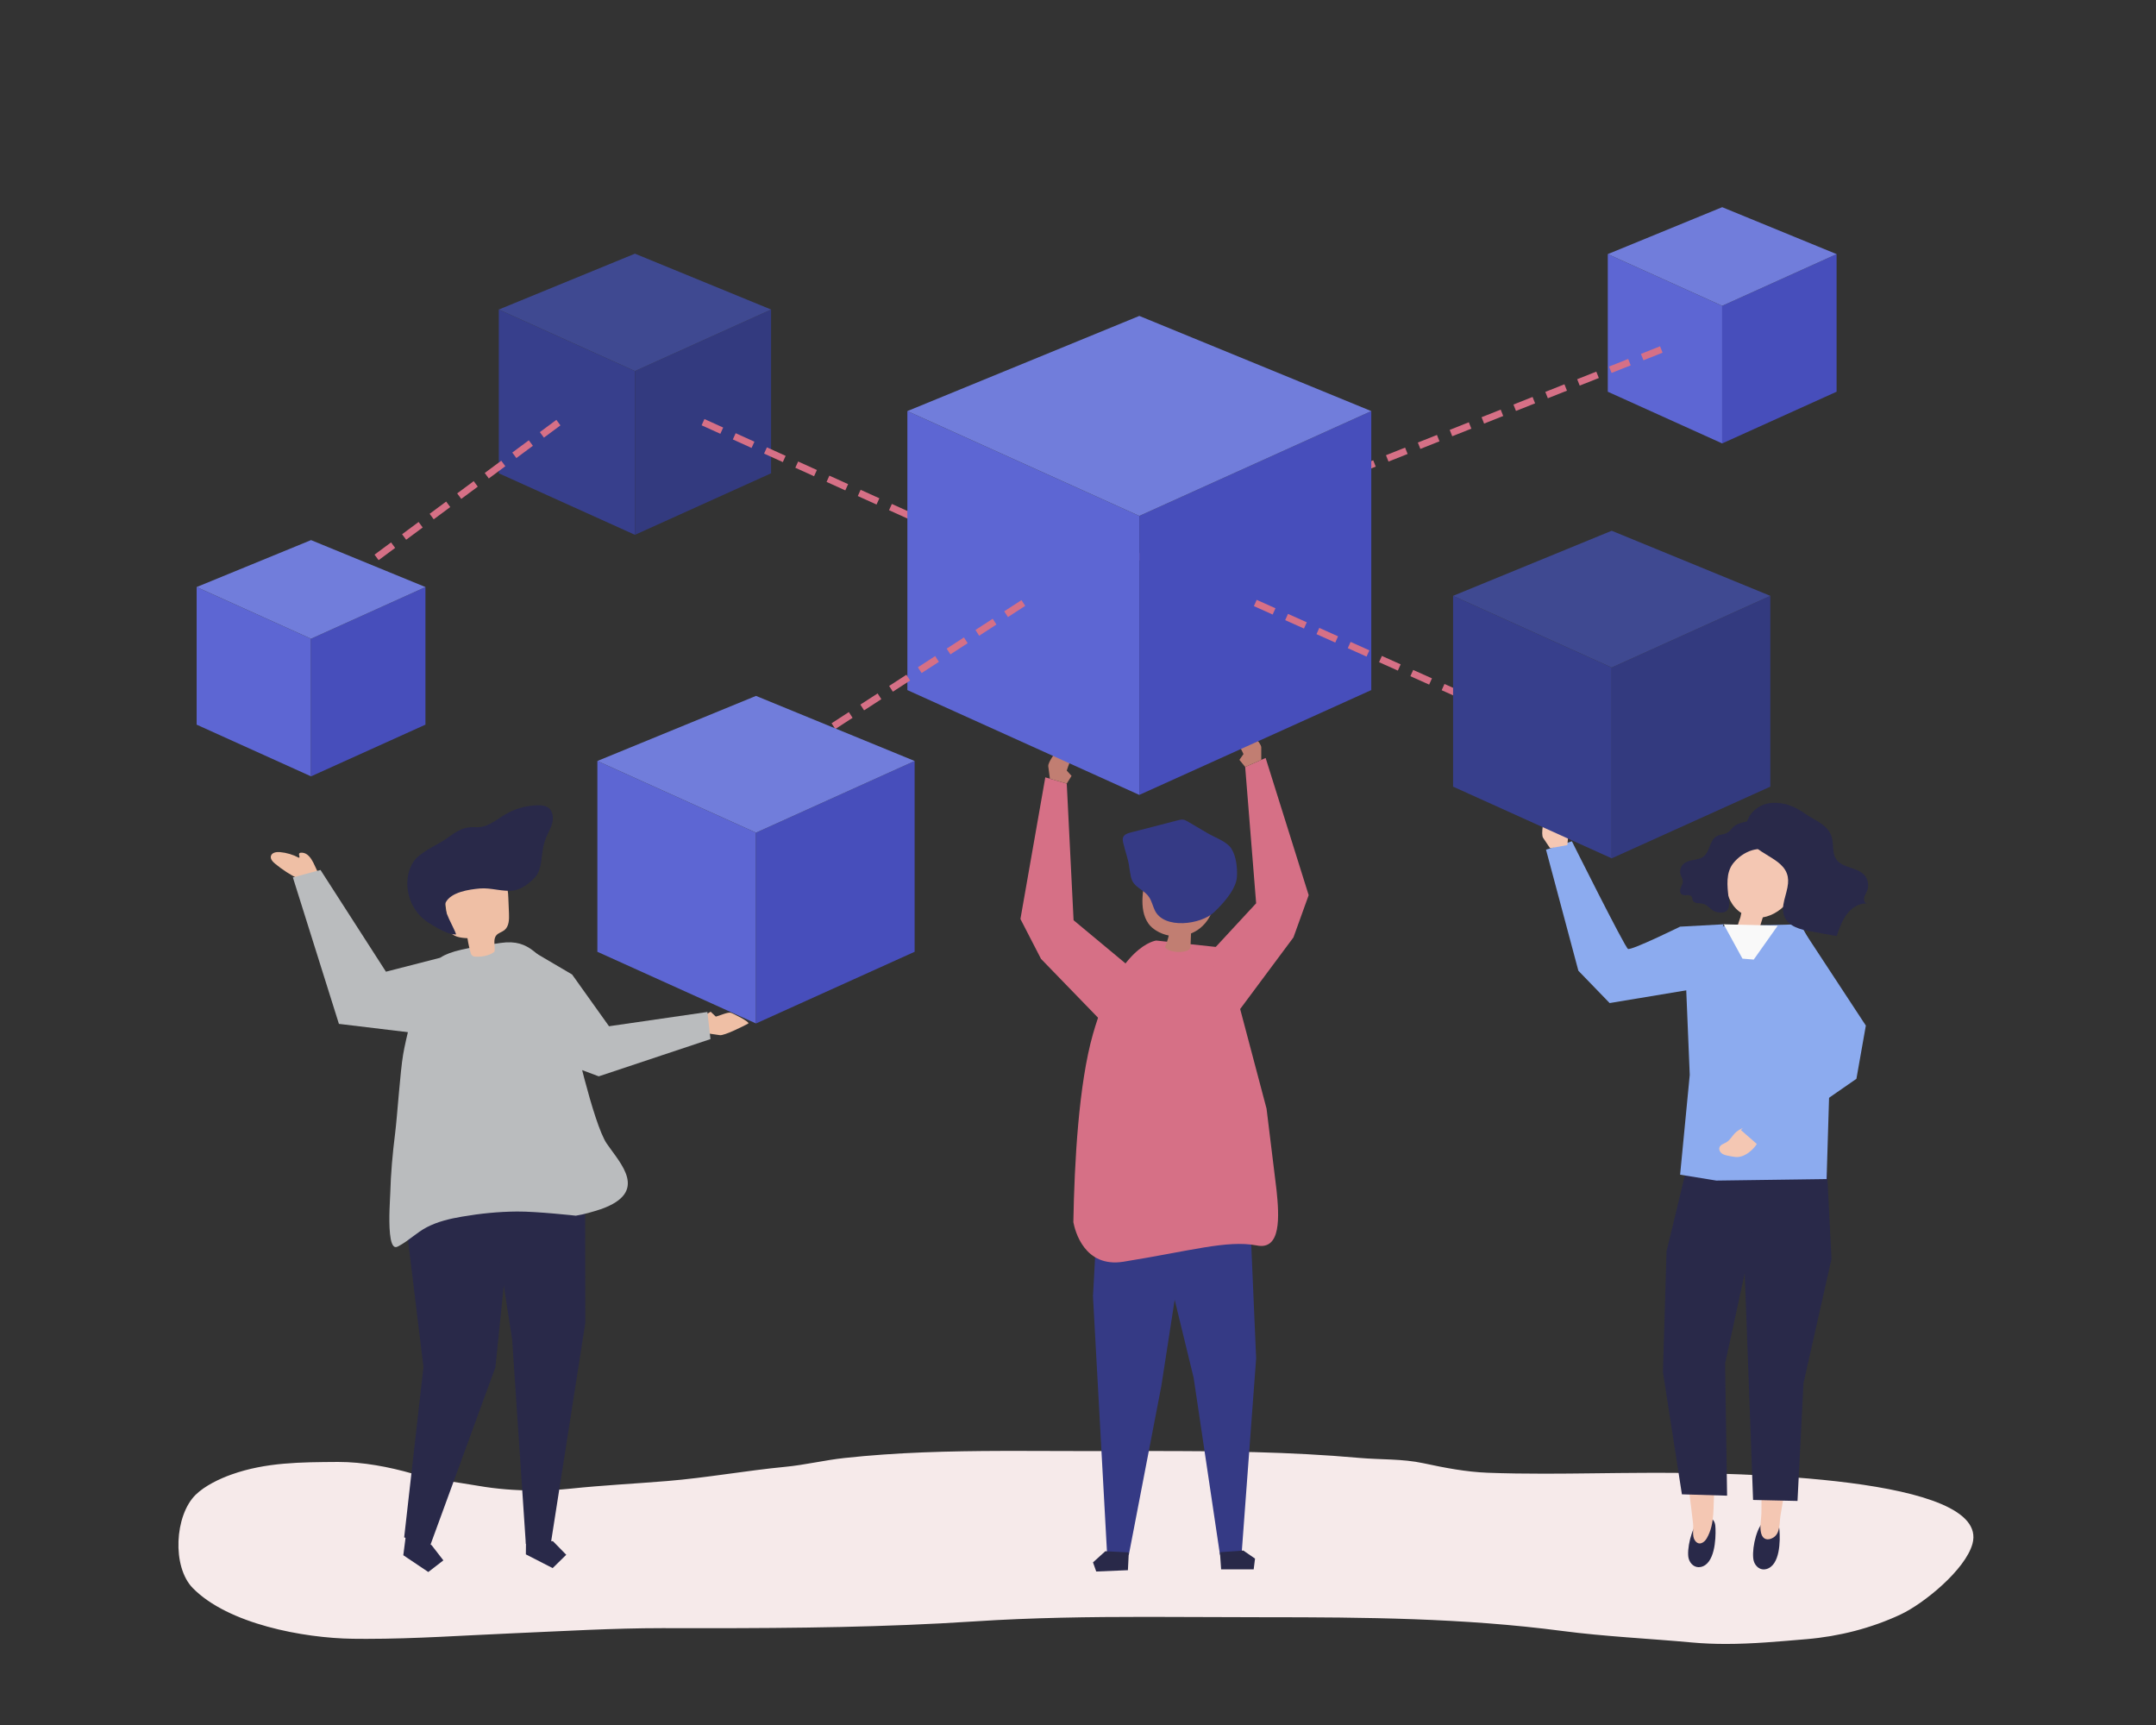<?xml version="1.0" encoding="UTF-8" standalone="no"?>
<!-- Created with Inkscape (http://www.inkscape.org/) -->

<svg
   version="1.1"
   id="svg2"
   width="1333.333"
   height="1066.667"
   viewBox="0 0 1333.333 1066.667"
   sodipodi:docname="2921442_26824.eps"
   xmlns:inkscape="http://www.inkscape.org/namespaces/inkscape"
   xmlns:sodipodi="http://sodipodi.sourceforge.net/DTD/sodipodi-0.dtd"
   xmlns="http://www.w3.org/2000/svg"
   xmlns:svg="http://www.w3.org/2000/svg">
  <rect x="0" y="0" width="1333.333" height="1066.667" fill="#333333" stroke="none"/>
  <defs
     id="defs6" />
  <sodipodi:namedview
     id="namedview4"
     pagecolor="#ffffff"
     bordercolor="#000000"
     borderopacity="0.25"
     inkscape:showpageshadow="2"
     inkscape:pageopacity="0.0"
     inkscape:pagecheckerboard="0"
     inkscape:deskcolor="#d1d1d1" />
  <g
     id="g8"
     inkscape:groupmode="layer"
     inkscape:label="ink_ext_XXXXXX"
     transform="matrix(1.333,0,0,-1.333,0,1066.667)">
    <g
       id="g10"
       transform="scale(0.1)">
      <path
         d="M 0,0 H 10000 V 8000 H 0 Z"
         style="fill:#ffffff;fill-opacity:0;fill-rule:nonzero;stroke:none"
         id="path12" />
      <path
         d="m 8006.34,376.012 c -51.63,0 -103.53,1.957 -156.03,6.75 -200.53,18.316 -403.82,27.468 -603.36,53.609 -457.96,59.988 -916.12,63.539 -1377.41,63.539 -183.1,0 -366.21,1.672 -549.27,1.672 -266.68,0 -533.24,-3.543 -799.39,-20.973 C 4105.69,453.41 3689.8,449.09 3273.85,449.09 c -62.66,0 -125.33,0.09 -187.98,0.23 -4.11,0.012 -8.18,0.012 -12.29,0.012 -230.2,0 -459.51,-13.883 -689.37,-23.691 -230.9,-9.852 -455.44,-26.02 -685,-26.02 -20.75,0 -41.55,0.129 -62.39,0.41 -229.43,3.09 -578.76,68.5 -742.429,235.188 -97.18,99.051 -84.004,337.34 13.32,432.841 42.512,41.71 111.049,74.39 167.039,94.26 159.49,56.64 321.78,56.77 488.44,57.94 2.06,0.02 4.1,0.03 6.15,0.03 114.99,0 234.56,-22.69 344.75,-54.2 100.27,-28.67 202.73,-38.72 304.71,-56.57 83.46,-14.6 172.75,-21.59 261.06,-21.59 57.45,0 114.51,2.96 169.23,8.71 148.07,15.57 297.2,22.8 445.71,35.08 184.41,15.23 364.89,48.26 548.65,65.97 92,8.85 181.87,30.84 273.66,40.83 243.44,26.49 487.31,32.22 731.19,32.93 19.97,0.06 39.93,0.09 59.9,0.09 115.91,0 231.81,-0.85 347.65,-0.86 94.4,0 188.74,0.28 283.09,0.28 322.78,0 645.29,-3.24 967.19,-31.89 99.76,-8.87 198.87,-3.5 297.24,-24.63 98.77,-21.21 198.47,-40.55 299.66,-44.33 86.55,-3.24 173.37,-4.3 260.28,-4.3 154.64,0 309.56,3.37 463.69,3.92 15.45,0.05 36.97,0.14 63.65,0.14 345.03,0 1546.55,-15.52 1460.36,-329.288 C 9117.88,719.992 8925.3,563.063 8817.28,512.539 8680.83,448.73 8531.6,410.98 8381.39,398.238 8254.79,387.52 8131.35,376.012 8006.34,376.012"
         style="fill:#f6eaea;fill-opacity:1;fill-rule:nonzero;stroke:none"
         id="path14" />
      <path
         d="m 7987.6,2710.52 1.94,-60.46 -106.72,-38.85 -61.5,46.6 -0.05,70.38 59.38,3.32 1.87,15.48 19.44,12.51 85.64,-48.98"
         style="fill:#e1cfb5;fill-opacity:1;fill-rule:nonzero;stroke:none"
         id="path16" />
      <path
         d="m 5804.79,2232.84 22.93,-531.83 -67.21,-904.311 -100.59,-7.14 -122.21,821.321 -169.05,694.99 436.13,-73.03"
         style="fill:#353a85;fill-opacity:1;fill-rule:nonzero;stroke:none"
         id="path18" />
      <path
         d="m 5665.3,722.039 h 151 l 6.25,49.859 -54.13,37.403 -108.77,-7.731 5.65,-79.531"
         style="fill:#292949;fill-opacity:1;fill-rule:nonzero;stroke:none"
         id="path20" />
      <path
         d="m 5092.78,2391.02 -22.07,-402.01 65.49,-1195.319 100.71,-5.031 150.94,783.98 133.13,859.72 -428.2,-41.34"
         style="fill:#353a85;fill-opacity:1;fill-rule:nonzero;stroke:none"
         id="path22" />
      <path
         d="m 5232.81,718.16 -146.99,-6.16 -14.97,42.379 57.18,51.73 108.9,-5.437 -4.12,-82.512"
         style="fill:#292949;fill-opacity:1;fill-rule:nonzero;stroke:none"
         id="path24" />
      <path
         d="m 5678.36,3605.31 -314.27,33.67 c 0,0 -174.83,-18.68 -293.46,-433.88 -66,-231 -86.09,-594.93 -90.92,-872.39 7.42,-39.59 50.53,-212.95 232.87,-183.55 313.11,50.51 479.77,101.01 616.13,75.76 116.15,-25.25 106.33,134.67 93.57,256.71 l -46.29,377.61 -197.63,746.07"
         style="fill:#d67086;fill-opacity:1;fill-rule:nonzero;stroke:none"
         id="path26" />
      <path
         d="m 5617.67,3996.5 c -79.21,17.46 -160.75,33.1 -240.04,17.41 -17.37,-3.44 -36.01,-9.49 -45.43,-24.48 -3.65,-5.81 -5.58,-12.51 -7.37,-19.13 -20.01,-74.38 -45.39,-184.65 3.58,-253.18 9.33,-13.07 21.88,-23.45 35.36,-31.87 18.01,-11.26 37.96,-18.91 58.59,-22.98 -4.26,-18.5 -10.21,-36.61 -17.74,-54.03 18.13,-27.34 102.72,-30.61 118.37,-4.4 0.87,22.68 1.75,45.36 2.63,68.04 10.29,4.16 20.24,9.22 29.58,15.38 36.15,23.8 59.98,59.94 73.8,100.36 15.07,44.02 36.27,85.86 50.03,130.72 5.02,16.35 8.98,35 0.37,49.78 -9.15,15.73 -28.9,21.08 -46.67,25.03 -5.02,1.12 -10.03,2.24 -15.06,3.35"
         style="fill:#c17e72;fill-opacity:1;fill-rule:nonzero;stroke:none"
         id="path28" />
      <path
         d="m 5652.37,3789.98 c 38.06,39.08 82.6,93.73 86.04,143.35 2.84,41.04 -2.84,97.01 -25.83,132.46 -21.52,33.17 -76.54,51.39 -109.26,70.61 -30.84,18.11 -61.68,36.23 -92.53,54.35 -6.41,3.77 -13.01,7.6 -20.33,8.87 -8.67,1.51 -17.51,-0.71 -26.03,-2.91 -72.9,-18.84 -145.79,-37.68 -218.69,-56.52 -14,-3.62 -29.96,-8.91 -35.11,-22.42 -3.14,-8.22 -1.29,-17.4 0.58,-26 8.28,-37.84 24.17,-76.52 28.1,-114.87 6.05,-30.26 4.89,-57.35 27.01,-79.47 20.82,-20.84 48.51,-32.21 65.17,-57.71 12.03,-18.41 16.65,-40.58 26.07,-60.45 42.69,-90 215.53,-66.02 275.34,-8.59 6.1,5.86 12.69,12.34 19.47,19.3"
         style="fill:#353a85;fill-opacity:1;fill-rule:nonzero;stroke:none"
         id="path30" />
      <path
         d="m 5611.7,3578.43 216.02,233.38 -50.89,632.5 94.92,41.69 199.71,-636.47 -70.59,-195.81 -289.64,-389.33 -99.53,314.04"
         style="fill:#d67086;fill-opacity:1;fill-rule:nonzero;stroke:none"
         id="path32" />
      <path
         d="m 5851.44,4477.08 c 0,0 0,56.97 0,57.88 0,21.13 -53.2,70.47 -66.71,88.18 -7.73,10.12 -43.15,-44.99 -43.58,-54.1 -0.73,-15.54 21.67,-48.83 27.83,-64.97 l -18.9,-26.99 26.75,-32.77 74.61,32.77"
         style="fill:#c17e72;fill-opacity:1;fill-rule:nonzero;stroke:none"
         id="path34" />
      <path
         d="m 5225.24,3529.85 -244.5,203.35 -31.67,633.76 -99.53,29.01 -115.37,-657.01 95.41,-184.99 337.75,-348.41 57.91,324.29"
         style="fill:#d67086;fill-opacity:1;fill-rule:nonzero;stroke:none"
         id="path36" />
      <path
         d="m 4870.85,4389.76 c 0,0 -7.4,56.5 -7.52,57.4 -2.74,20.96 43.58,76.79 54.7,96.1 6.34,11.03 48.61,-39.01 50.22,-47.99 2.75,-15.32 -15.15,-51.23 -19.15,-68.03 l 22.25,-24.32 -22.28,-35.96 -78.22,22.8"
         style="fill:#c17e72;fill-opacity:1;fill-rule:nonzero;stroke:none"
         id="path38" />
      <path
         d="m 1386.44,3924.26 c -39.52,19.34 -76.72,43.39 -110.58,71.47 -11,9.13 -22.74,22.01 -18.87,35.78 4.44,15.78 25.25,19.16 41.59,17.72 30.79,-2.7 61.02,-11.71 88.27,-26.3 6.74,2.13 -1.94,12.96 1.07,19.36 1.37,2.93 4.97,4.05 8.2,4.23 44.18,2.44 61.41,-57.71 76.53,-86.66 -30.93,-16.23 -62.94,-16.84 -90.4,-41.45 l 4.19,5.85"
         style="fill:#efbfa5;fill-opacity:1;fill-rule:nonzero;stroke:none"
         id="path40" />
      <path
         d="m 3282.31,3208.45 c 0,0 56.38,-8.25 57.28,-8.38 20.91,-3.07 112.26,43 131.74,53.81 11.13,6.18 -73.09,48.62 -82.04,50.36 -15.28,2.98 -51.46,-14.37 -68.32,-18.12 l -23.97,22.62 -36.3,-21.73 21.61,-78.56"
         style="fill:#efbfa5;fill-opacity:1;fill-rule:nonzero;stroke:none"
         id="path42" />
      <path
         d="m 1879.04,849.52 -7.96,-61.95 115.94,-77.879 69.91,53.989 -53.98,69.91 -115.94,77.89 -7.97,-61.96"
         style="fill:#292949;fill-opacity:1;fill-rule:nonzero;stroke:none"
         id="path44" />
      <path
         d="m 1875.12,870.32 89.42,790.12 -107.58,884.53 24.19,188.15 480.51,18.26 17.34,-306.25 -80.67,-785.91 -303.48,-829.279 -119.73,40.379"
         style="fill:#292949;fill-opacity:1;fill-rule:nonzero;stroke:none"
         id="path46" />
      <path
         d="m 2438.17,3608.43 215.98,-126.93 171.31,-240.11 456.43,66.16 14.28,-125.72 -518.4,-172.78 -265.67,99.43 -73.93,499.95"
         style="fill:#babcbe;fill-opacity:1;fill-rule:nonzero;stroke:none"
         id="path48" />
      <path
         d="m 2714.24,2662.83 1.26,-797.32 -160.49,-1026.42 -115.52,1.14 -63.49,949.2 -148.62,950.05 486.86,-76.65"
         style="fill:#292949;fill-opacity:1;fill-rule:nonzero;stroke:none"
         id="path50" />
      <path
         d="m 2439.67,791.52 124.3,-63.711 63.08,61.843 -61.84,63.078 -124.91,1.25 -0.63,-62.46"
         style="fill:#292949;fill-opacity:1;fill-rule:nonzero;stroke:none"
         id="path52" />
      <path
         d="m 1807.23,2391.66 c 1.1,34.55 3.02,63.39 3.3,73.68 2.47,92.69 10.73,185.17 22.34,277.2 10.39,82.47 23.52,287.2 37.63,369.16 11.65,67.67 52.26,236.58 81.6,299.35 72.96,156.1 50.42,170.52 370.92,216.87 140.47,20.31 173.66,-67.23 288.5,-167.89 11.33,-9.93 10.7,-69.04 13.33,-84.7 4.63,-27.57 9.59,-55.09 15.27,-82.48 4.47,-21.53 9.4,-43 14.93,-64.31 h -0.01 c 0,0 96.41,-438.72 160.16,-531.89 63.75,-93.17 195.46,-223.44 -24.86,-302.98 -39.05,-12.62 -78.33,-24.63 -118.97,-31.05 0,0 -180.19,20.03 -272.85,19.33 -85.35,-0.63 -171.04,-9.27 -254.94,-23.74 -56.11,-9.37 -113.36,-23 -163.55,-49.22 -47.88,-25.01 -82.44,-61.8 -131.02,-87.7 -4.61,-2.45 -9.65,-4.99 -14.88,-4.27 -27.91,3.87 -29.22,101.92 -26.9,174.64"
         style="fill:#babcbe;fill-opacity:1;fill-rule:nonzero;stroke:none"
         id="path54" />
      <path
         d="m 2294.25,3587.51 c -13.11,-12.38 -48.75,-26.33 -91.39,-23.12 -8.6,0.65 -16.04,6.46 -18.47,14.72 -6.8,23.21 -12.04,46.89 -15.66,70.79 -31.63,1.27 -69.24,6.18 -83.39,34.5 -4.46,8.92 -5.78,19.03 -7.04,28.92 -5.22,40.89 -10.45,81.78 -15.67,122.66 -1.8,14.14 -3.58,28.73 0.19,42.47 6.61,24.13 28.76,40.6 51.07,51.93 56.91,28.91 126.43,36.02 185.14,10.97 15.63,-6.67 30.72,-15.82 40.88,-29.44 15.68,-20.98 17.37,-48.92 18.45,-75.09 1,-24.16 2,-48.32 3,-72.48 1.14,-27.79 0.38,-60.01 -21.43,-77.27 -11.58,-9.16 -27.57,-12.43 -37.15,-23.67 -16.9,-19.81 -4.47,-50.17 -8.53,-75.89"
         style="fill:#efbfa5;fill-opacity:1;fill-rule:nonzero;stroke:none"
         id="path56" />
      <path
         d="m 2522.27,4081.33 c 2.92,11.51 6.41,22.82 10.83,33.78 9.58,23.75 23.57,45.88 29.49,70.78 5.92,24.91 1.5,54.85 -19.35,69.71 -13.46,9.58 -30.98,11.06 -47.5,10.86 -54.44,-0.65 -108.63,-16.21 -155.11,-44.55 -44.29,-26.98 -81.05,-60.45 -134.96,-57.24 -50.65,3 -81.34,-13.99 -123.62,-45.53 -45.76,-34.12 -113.41,-59.64 -151.97,-99.82 -16.11,-16.78 -26.42,-38.43 -32.76,-60.8 -21.99,-77.51 5.17,-166.72 66.62,-218.83 13.78,-11.69 29.01,-21.57 44.63,-30.67 32.32,-18.84 71.3,-42.4 107.65,-41.9 -8.38,30.08 -64.46,115.8 -49.06,147.29 24.44,49.97 110.8,61.7 158.85,66.01 52.4,4.7 106.96,-16.67 158.03,-9.12 36.74,5.42 76.25,36.41 100.53,63.72 29.94,33.72 27.02,104.3 37.7,146.31"
         style="fill:#292949;fill-opacity:1;fill-rule:nonzero;stroke:none"
         id="path58" />
      <path
         d="m 2042.7,3559.24 -252.15,-64.76 -303.65,471.99 -128.15,-34.6 213.63,-679.45 491.58,-59.18 -21.26,366"
         style="fill:#babcbe;fill-opacity:1;fill-rule:nonzero;stroke:none"
         id="path60" />
      <path
         d="m 8178.87,940.801 c 11.07,12.199 24.01,18.859 38.61,16.558 14.03,-2.199 26.66,-11.718 32.44,-24.437 3.95,-8.672 4.79,-18.352 5.57,-27.813 4.04,-48.98 3.68,-165.257 -61.55,-181.988 -27.43,-7.043 -50.1,12.449 -57.43,37.059 -11.02,37.101 5.31,139.84 42.36,180.621"
         style="fill:#292949;fill-opacity:1;fill-rule:nonzero;stroke:none"
         id="path62" />
      <path
         d="m 8155.66,1679.63 3.41,-298.72 c -3.96,-132.69 16.75,-266.12 12.79,-398.808 -0.92,-30.512 -8.87,-62.704 -1.19,-92.942 7.52,-29.578 31.56,-34.808 56.23,-19.828 33.06,20.059 27.74,66.938 33.24,101.129 15.12,93.959 32.87,187.489 48.66,281.339 7.75,46 -8.21,110.49 -4.74,157.05 l 48.25,250.35 -196.65,20.43"
         style="fill:#f4c7b3;fill-opacity:1;fill-rule:nonzero;stroke:none"
         id="path64" />
      <path
         d="m 8496.97,2162.29 -130.02,-577.52 -27.61,-545.4 -206.16,4.63 -56.05,1525.55 399.64,-7.26 20.2,-400"
         style="fill:#292949;fill-opacity:1;fill-rule:nonzero;stroke:none"
         id="path66" />
      <path
         d="m 7883.99,951.66 c 11.57,11.551 24.74,17.449 39.2,14.289 13.9,-3.039 26.07,-13.289 31.29,-26.367 3.57,-8.922 3.99,-18.652 4.36,-28.16 1.93,-49.262 -3.4,-165.602 -69.13,-178.512 -27.63,-5.418 -49.41,15.41 -55.65,40.481 -9.4,37.769 11.26,139.629 49.93,178.269"
         style="fill:#292949;fill-opacity:1;fill-rule:nonzero;stroke:none"
         id="path68" />
      <path
         d="m 7992.66,1637.7 -17.49,-298.25 c -1.44,-82.88 -12.48,-165.11 -21.06,-247.44 -7.97,-76.46 4.43,-156.108 -35.54,-225.651 -12.53,-21.82 -37.86,-36.328 -55.55,-9.839 -13.64,20.421 -5.54,54.492 -8.16,77.652 -10.68,94.558 -23.99,188.808 -35.35,283.288 -5.56,46.32 13.42,109.98 12.15,156.66 l -36.41,252.32 197.41,11.26"
         style="fill:#f4c7b3;fill-opacity:1;fill-rule:nonzero;stroke:none"
         id="path70" />
      <path
         d="m 7731.78,2197.62 -16.78,-560.63 87.98,-566.91 209.7,-6.28 -9.26,613.55 110.96,508.81 37.26,333.06 -332.74,39.25 -87.12,-360.85"
         style="fill:#292949;fill-opacity:1;fill-rule:nonzero;stroke:none"
         id="path72" />
      <path
         d="m 7995,3705.79 358.48,8.57 207.84,-386.56 -73.88,-362.05 -13.15,-433.28 -511.35,-6.98 -168.26,27.32 44.68,462.95 -25.62,618.42 181.26,71.61"
         style="fill:#8cabef;fill-opacity:1;fill-rule:nonzero;stroke:none"
         id="path74" />
      <path
         d="m 8041.98,4040.32 c 70.58,150.42 270.49,69.65 298.01,-74.03 17.95,-93.72 -64.81,-203.91 -161.64,-219.83 -0.79,-3.53 -11.14,-34.04 -11.46,-36.86 -1.64,-14.56 -4.98,-28.73 -8.71,-43.05 -1.38,-5.34 -81.96,19.34 -90.93,22.14 -3.15,0.98 -6.63,2.24 -8.07,5.11 -2.76,5.53 13.95,47.36 15.17,53.04 1.44,6.7 2.89,13.39 4.32,20.09 -43.93,27.64 -68,79.01 -70.88,128.97 -2.89,50.19 12.99,99.21 34.19,144.42"
         style="fill:#f4c7b3;fill-opacity:1;fill-rule:nonzero;stroke:none"
         id="path76" />
      <path
         d="m 8191.74,4166.97 c 9.85,-12.42 12.51,-28.55 14.08,-43.93 0.94,-9.18 1.57,-18.65 -1.31,-27.33 -11.48,-34.64 -46.45,-29 -74.89,-37.49 -35.06,-10.48 -66.78,-33.31 -88.79,-61.17 -34.45,-43.64 -27.71,-105.28 -21.35,-158.19 2.24,-18.65 7.79,-46.6 -8.07,-61.31 -16.12,-14.94 -48.98,-8.82 -65.24,1.51 -14.85,9.45 -26.19,25.17 -43.1,29.91 -17.91,5.02 -43.42,-0.34 -50.1,17.31 -1.86,4.9 -1.47,10.61 -3.99,15.2 -8.52,15.49 -35.4,1.32 -48.5,13.01 -8.06,7.19 -6.56,20.49 -2.47,30.71 4.09,10.21 10.21,20.36 9.3,31.29 -0.77,9.4 -6.63,17.4 -9.83,26.22 -6.33,17.43 -1.2,38.68 12.38,51.35 25.26,23.56 68.18,13.94 94.87,35.79 13.9,11.39 20.74,29.23 27.29,46.1 6.54,16.88 14.12,34.6 28.79,44.93 18.13,12.77 41.75,7.72 59.94,23.21 10.69,9.11 18.51,21.62 30.23,29.28 15.45,10.1 44.15,16.05 62.44,20.08 29.02,6.39 59.69,-2.98 78.32,-26.48"
         style="fill:#292949;fill-opacity:1;fill-rule:nonzero;stroke:none"
         id="path78" />
      <path
         d="m 8295.31,3903.62 c -4.58,-51.52 -36.11,-104.34 -17.3,-152.16 18.97,-48.25 77.67,-62.91 128.19,-70.77 8.31,-1.29 114.49,-22.1 115.17,-20.11 11.88,34.95 24.12,70.57 46.23,100.01 22.1,29.43 56.21,52.11 92.29,50.47 -10.15,2.91 -14,16.14 -11.65,26.68 2.35,10.55 8.91,19.57 13.21,29.49 10.57,24.35 6.1,54.58 -11,74.33 -34.1,39.43 -104.41,32.16 -132.54,76.25 -17.44,27.34 -11.1,63.58 -18.36,95.44 -14.01,61.61 -77.71,81.06 -123.44,113.13 -48.26,33.85 -94.91,54.58 -155.2,51.1 -74.75,-4.33 -137.38,-73.2 -116.65,-146.6 26.59,-94.14 172.63,-102 189.95,-196.54 1.86,-10.16 2.02,-20.41 1.1,-30.72"
         style="fill:#292949;fill-opacity:1;fill-rule:nonzero;stroke:none"
         id="path80" />
      <path
         d="m 8247.43,3707.85 -111.21,-157.18 -52.27,4.28 -87.14,159.41 250.62,-6.51"
         style="fill:#f9f9f9;fill-opacity:1;fill-rule:nonzero;stroke:none"
         id="path82" />
      <path
         d="m 7996.81,3714.36 -202.13,-10.99 c 0,0 -226.88,-111.56 -241.89,-103.18 -15.01,8.36 -260.16,499.2 -260.16,499.2 l -120.08,-38.98 150.1,-561.48 145.08,-150.02 410.28,68.28 118.8,297.17"
         style="fill:#8cabef;fill-opacity:1;fill-rule:nonzero;stroke:none"
         id="path84" />
      <path
         d="m 7191.34,4067.29 -32.24,48.09 c -11.78,17.54 4.91,88.15 6.29,110.39 0.78,12.7 60.88,-13.34 66.31,-20.67 9.27,-12.5 9.2,-52.62 13.08,-69.46 l 30.74,-11.89 -3.97,-42.12 -80.21,-14.34"
         style="fill:#f4c7b3;fill-opacity:1;fill-rule:nonzero;stroke:none"
         id="path86" />
      <path
         d="m 2945.75,5521.04 -631.66,285.4 v 759.69 l 631.66,-285.4 v -759.69"
         style="fill:#373f8c;fill-opacity:1;fill-rule:nonzero;stroke:none"
         id="path88" />
      <path
         d="m 2945.75,5521.04 631.65,285.4 v 759.69 l -631.65,-285.4 v -759.69"
         style="fill:#333a7f;fill-opacity:1;fill-rule:nonzero;stroke:none"
         id="path90" />
      <path
         d="m 2314.09,6566.13 631.66,-285.4 631.65,285.4 -631.65,259.12 -631.66,-259.12"
         style="fill:#3f4991;fill-opacity:1;fill-rule:nonzero;stroke:none"
         id="path92" />
      <path
         d="m 7989.88,5945.04 -530.76,239.81 v 638.35 l 530.76,-239.82 v -638.34"
         style="fill:#5d66d3;fill-opacity:1;fill-rule:nonzero;stroke:none"
         id="path94" />
      <path
         d="m 7989.88,5945.04 530.76,239.81 v 638.35 l -530.76,-239.82 v -638.34"
         style="fill:#474ebb;fill-opacity:1;fill-rule:nonzero;stroke:none"
         id="path96" />
      <path
         d="m 7459.12,6823.2 530.76,-239.82 530.76,239.82 -530.76,217.73 -530.76,-217.73"
         style="fill:#717ddb;fill-opacity:1;fill-rule:nonzero;stroke:none"
         id="path98" />
      <path
         d="m 3341.96,5989.71 -86.95,39.38 13.12,28.99 86.96,-39.38 z m 144.93,-65.63 -86.96,39.38 13.13,28.98 86.95,-39.38 z m 144.93,-65.64 -86.96,39.38 13.13,28.99 86.95,-39.38 z m 144.92,-65.63 -86.95,39.38 13.12,28.98 86.96,-39.38 z m 144.93,-65.64 -86.96,39.38 13.13,28.99 86.95,-39.38 z m 144.92,-65.63 -86.95,39.38 13.12,28.98 86.96,-39.38 z m 144.93,-65.64 -86.95,39.38 13.12,28.99 86.96,-39.38 z m 144.93,-65.63 -86.96,39.38 13.13,28.98 86.96,-39.38 z m 144.92,-65.64 -86.96,39.38 13.13,28.99 86.96,-39.38 z m 144.93,-65.63 -86.96,39.38 13.13,28.98 86.95,-39.38 z m 132.39,-59.96 -74.42,33.7 13.12,28.99 74.43,-33.71 -13.13,-28.98"
         style="fill:#d67086;fill-opacity:1;fill-rule:nonzero;stroke:none"
         id="path100" />
      <path
         d="m 2523.43,5971.88 -18.94,25.57 76.69,56.84 18.95,-25.57 z m -127.81,-94.72 -18.95,25.56 76.69,56.84 18.94,-25.57 z m -127.83,-94.73 -18.94,25.56 76.69,56.84 18.94,-25.56 z m -127.82,-94.72 -18.94,25.56 76.69,56.83 18.95,-25.56 z m -127.82,-94.74 -18.95,25.57 76.7,56.84 18.94,-25.57 z m -127.82,-94.72 -18.94,25.56 76.69,56.84 18.95,-25.57 z m -127.82,-94.73 -18.95,25.56 76.69,56.84 18.95,-25.56 z m -90.44,-67.02 -18.94,25.57 39.31,29.13 18.94,-25.57 -39.31,-29.13"
         style="fill:#d67086;fill-opacity:1;fill-rule:nonzero;stroke:none"
         id="path102" />
      <path
         d="M 1443.02,4400.64 912.262,4640.46 V 5278.8 L 1443.02,5038.99 V 4400.64"
         style="fill:#5d66d3;fill-opacity:1;fill-rule:nonzero;stroke:none"
         id="path104" />
      <path
         d="m 1443.02,4400.64 530.76,239.82 v 638.34 l -530.76,-239.81 v -638.35"
         style="fill:#474ebb;fill-opacity:1;fill-rule:nonzero;stroke:none"
         id="path106" />
      <path
         d="M 912.262,5278.8 1443.02,5038.99 1973.78,5278.8 1443.02,5496.54 912.262,5278.8"
         style="fill:#717ddb;fill-opacity:1;fill-rule:nonzero;stroke:none"
         id="path108" />
      <path
         d="m 7624.6,6330.74 -11.75,29.57 88.71,35.24 11.75,-29.57 z m -147.85,-58.75 -11.75,29.57 88.71,35.25 11.75,-29.57 z m -147.86,-58.74 -11.74,29.57 88.71,35.25 11.75,-29.58 z m -147.85,-58.75 -11.75,29.57 88.71,35.25 11.75,-29.57 z m -147.86,-58.74 -11.74,29.57 88.71,35.25 11.74,-29.57 z m -147.85,-58.74 -11.75,29.57 88.71,35.24 11.75,-29.57 z m -147.85,-58.75 -11.75,29.57 88.71,35.25 11.75,-29.57 z m -147.85,-58.74 -11.75,29.57 88.71,35.25 11.75,-29.57 z m -147.86,-58.75 -11.75,29.57 88.72,35.25 11.75,-29.57 z m -147.85,-58.74 -11.75,29.57 88.71,35.25 11.75,-29.57 z m -147.86,-58.74 -11.74,29.57 88.71,35.24 11.75,-29.57 z m -147.85,-58.75 -11.75,29.57 88.72,35.25 11.74,-29.57 z m -147.85,-58.74 -11.75,29.57 88.71,35.24 11.75,-29.57 z m -147.85,-58.74 -11.75,29.57 88.71,35.24 11.75,-29.57 z m -147.86,-58.75 -11.75,29.57 88.72,35.24 11.74,-29.57 z m -147.85,-58.74 -11.75,29.57 88.71,35.24 11.75,-29.57 z m -147.85,-58.75 -11.75,29.57 88.71,35.25 11.75,-29.57 z m -147.86,-58.75 -11.74,29.58 88.71,35.24 11.74,-29.57 z m -147.85,-58.74 -11.75,29.58 88.72,35.24 11.74,-29.57 z m -147.85,-58.74 -11.75,29.57 88.71,35.24 11.75,-29.57 z m -61.84,-24.57 -11.74,29.57 2.69,1.07 11.75,-29.57 -2.7,-1.07"
         style="fill:#d67086;fill-opacity:1;fill-rule:nonzero;stroke:none"
         id="path110" />
      <path
         d="m 5285.73,4314.59 -1076.1,486.22 v 1294.23 l 1076.1,-486.22 V 4314.59"
         style="fill:#5d66d3;fill-opacity:1;fill-rule:nonzero;stroke:none"
         id="path112" />
      <path
         d="m 5285.73,4314.59 1076.11,486.22 V 6095.04 L 5285.73,5608.82 V 4314.59"
         style="fill:#474ebb;fill-opacity:1;fill-rule:nonzero;stroke:none"
         id="path114" />
      <path
         d="m 4209.63,6095.04 1076.1,-486.22 1076.11,486.22 -1076.11,441.45 -1076.1,-441.45"
         style="fill:#717ddb;fill-opacity:1;fill-rule:nonzero;stroke:none"
         id="path116" />
      <path
         d="m 5904.4,5151.28 -87.12,39.02 13,29.04 87.12,-39.01 z m 145.2,-65.01 -87.12,39.01 13.01,29.04 87.12,-39.01 z m 145.21,-65.02 -87.12,39.01 13,29.04 87.12,-39.01 z m 145.2,-65.01 -87.12,39 13.01,29.05 87.12,-39.01 z m 145.2,-65.02 -87.11,39.01 13,29.04 87.12,-39.01 z m 145.21,-65.02 -87.12,39.01 13,29.04 87.13,-39.01 z m 145.21,-65.01 -87.12,39.01 12.99,29.04 87.13,-39.02 z m 145.2,-65.02 -87.12,39.01 13,29.04 87.13,-39.01 z m 145.21,-65.02 -87.12,39.01 12.99,29.04 87.12,-39.01 -12.99,-29.04"
         style="fill:#d67086;fill-opacity:1;fill-rule:nonzero;stroke:none"
         id="path118" />
      <path
         d="m 4676.25,5139.53 -17.32,26.7 80.09,51.93 17.32,-26.69 z m -133.49,-86.56 -17.31,26.7 80.09,51.93 17.31,-26.69 z m -133.49,-86.56 -17.31,26.69 80.09,51.94 17.32,-26.7 z m -133.48,-86.57 -17.31,26.7 80.09,51.94 17.31,-26.7 z m -133.49,-86.56 -17.31,26.7 80.09,51.93 17.31,-26.7 z m -133.48,-86.57 -17.32,26.7 80.1,51.94 17.31,-26.7 z m -133.49,-86.56 -17.31,26.7 80.1,51.94 17.3,-26.7 -80.09,-51.94"
         style="fill:#d67086;fill-opacity:1;fill-rule:nonzero;stroke:none"
         id="path120" />
      <path
         d="m 3507.37,3254.33 -735.93,332.52 v 885.1 l 735.93,-332.52 v -885.1"
         style="fill:#5d66d3;fill-opacity:1;fill-rule:nonzero;stroke:none"
         id="path122" />
      <path
         d="m 3507.37,3254.33 735.94,332.52 v 885.1 l -735.94,-332.52 v -885.1"
         style="fill:#474ebb;fill-opacity:1;fill-rule:nonzero;stroke:none"
         id="path124" />
      <path
         d="m 2771.44,4471.95 735.93,-332.52 735.94,332.52 -735.94,301.91 -735.93,-301.91"
         style="fill:#717ddb;fill-opacity:1;fill-rule:nonzero;stroke:none"
         id="path126" />
      <path
         d="m 7477.31,4020.38 -735.92,332.51 V 5238 l 735.92,-332.52 v -885.1"
         style="fill:#373f8c;fill-opacity:1;fill-rule:nonzero;stroke:none"
         id="path128" />
      <path
         d="m 7477.31,4020.38 735.94,332.51 V 5238 l -735.94,-332.52 v -885.1"
         style="fill:#333a7f;fill-opacity:1;fill-rule:nonzero;stroke:none"
         id="path130" />
      <path
         d="M 6741.39,5238 7477.31,4905.48 8213.25,5238 7477.31,5539.91 6741.39,5238"
         style="fill:#3f4991;fill-opacity:1;fill-rule:nonzero;stroke:none"
         id="path132" />
      <path
         d="m 8132.31,2672.34 c -21.75,-22.09 -51.76,-41.21 -82.54,-37.29 -12.28,1.57 -24.49,3.73 -36.56,6.46 -9.51,2.16 -19.25,4.84 -26.81,11.11 -7.57,6.27 -12.42,17.05 -9.19,26.56 4.54,13.43 20.84,17.03 32.74,24.26 14.88,9.02 23.98,25.24 35.67,38.37 26.65,29.92 62.61,32.73 96.6,48.69 1.56,0.73 19.95,-20.5 21.64,-22.4 12.31,-13.82 13.43,-16.83 6.46,-34.32 -8.6,-21.58 -21.15,-44.32 -38.01,-61.44"
         style="fill:#f4c7b3;fill-opacity:1;fill-rule:nonzero;stroke:none"
         id="path134" />
      <path
         d="m 8365.36,3687.7 291,-443.23 -43.73,-246.91 -450.69,-312.21 -84.81,74.15 301.31,380.88 -11.69,240.7 -1.39,306.62"
         style="fill:#8cabef;fill-opacity:1;fill-rule:nonzero;stroke:none"
         id="path136" />
    </g>
  </g>
</svg>
